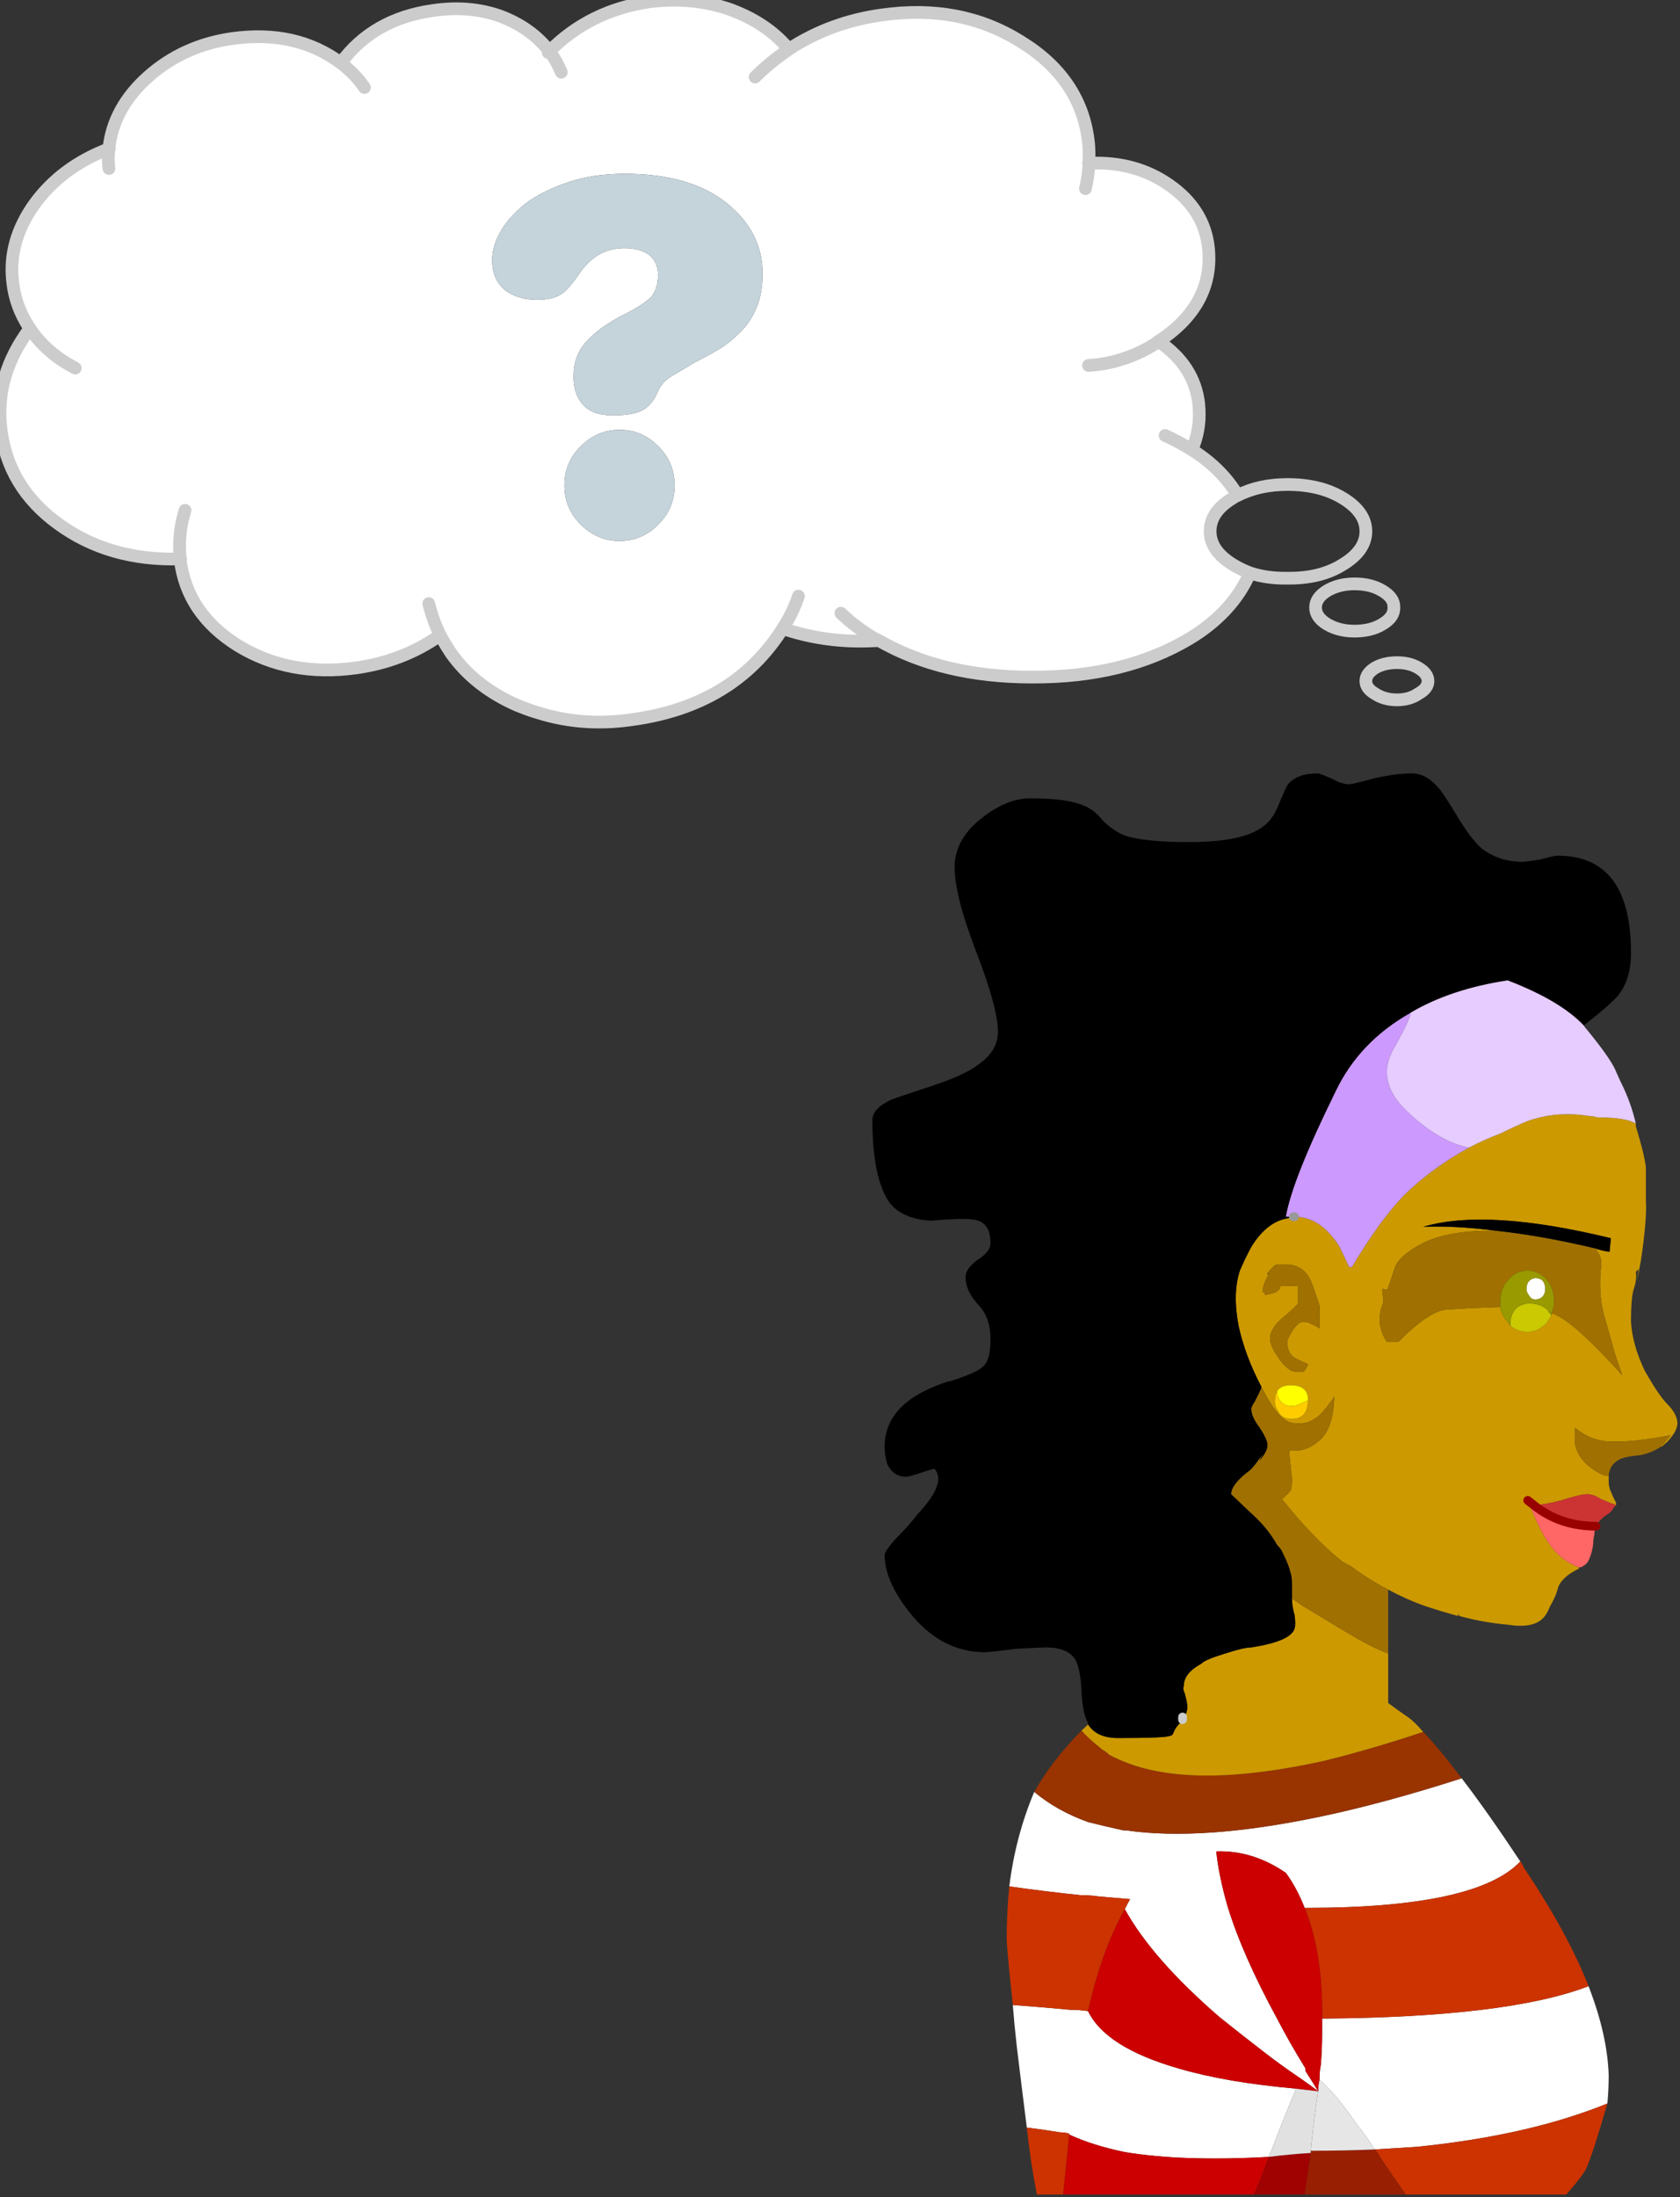 <svg xmlns="http://www.w3.org/2000/svg" xmlns:xlink="http://www.w3.org/1999/xlink" preserveAspectRatio="none" width="192" height="251" viewBox="0 0 192 251"><rect x="0" y="0" width="192" height="251" fill="#333333" stroke="none"/><defs><g id="a"><path fill="#FFF" d="M124.45 18.7l-.05-.05h.05q.05-1.35-.05-2.35-.8-7.3-7.75-11.55-6.85-4.3-15.8-3.05-5.9.8-10.65 3.9l-.05.05Q88 7.1 86.3 8.8q1.7-1.7 3.85-3.15l.05-.05-.1-.05Q87.5 2.5 83.2 1 78.95-.4 74.25.2q-6.85 1-11.45 5.65.75 1 1.35 2.4-.6-1.4-1.35-2.4l-.15.15.05-.2v-.05Q60.6 3.1 57.05 1.8q-3.5-1.2-7.55-.6-6.85.95-10.55 6 1.65 1.25 2.7 2.8-1.05-1.55-2.7-2.8-5.1-3.8-12.4-2.8-5.6.8-9.6 4.35t-4.5 8.2h.05q0 .05-.05.05-.15 1.05 0 2.25-.15-1.2 0-2.25-5.4 2.05-8.5 6.3-3.05 4.25-2.5 8.9.3 2.85 1.95 5.3 1.85 2.8 5.2 4.55-3.35-1.75-5.2-4.55v.05Q-.6 42.9.1 48.9q.75 6.7 6.5 10.9 5.85 4.3 14 4.05-.3-2.85.55-5.55-.85 2.7-.55 5.55v.05h.05l-.05.05q.75 6.15 6.6 9.8 5.9 3.6 13.5 2.55 5.35-.75 9.55-3.7l.05-.05q-.8-1.6-1.3-3.6.5 2 1.3 3.6.6 1.1 1.3 2.15 2.7 3.75 7.45 5.85 2.05.85 4.2 1.35 4.3 1 9.05.3 11.6-1.6 17.15-10.4 1.15-1.75 1.8-3.7-.65 1.95-1.8 3.7 5 1.7 10.5 1.4h.1q.05-.05.05 0l.1-.15h-.1q0-.05-.05-.05-.05-.05-.1-.05-2.25-1.35-3.85-2.9 1.6 1.55 3.85 2.9.05 0 .1.05.05 0 .05.05h.1l.2.1q7.3 4.2 17.55 4.2 10.55.05 18-4.4 4.9-2.95 6.9-7.5-1.05-.4-1.95-.95-2.6-1.6-2.6-3.8 0-2.25 2.6-3.8.25-.2.55-.3-1.85-3.1-5.3-5.25-1.55-.95-3-1.6 1.45.65 3 1.6.2-.3.3-.55.8-2.2.55-4.6v-.05q-.5-4.4-4.6-7.15-.05.1-.1.1-3.15 2.05-6.8 2.55l-1.1.1 1.1-.1q3.65-.5 6.8-2.55l.05-.1h.05q6.4-4.2 5.7-10.75-.5-4.35-4.45-7.1-3.9-2.75-9.2-2.5v.05q-.05 1.4-.4 2.85.35-1.45.4-2.85M86.5 35.05q-.7 1.7-1.8 2.8-1.25 1.25-2.3 1.9-1.2.75-3 1.65l-2.85 1.7q-.95.65-1.35 1.6-.7 1.65-1.85 2.2-1.1.55-3.3.55-2.35 0-3.4-1.2-1.1-1.15-1.1-3.25 0-2.35 1.4-3.9 1.3-1.5 3.85-2.9 2.65-1.3 3.6-2.25.8-.95.8-2.55 0-1.5-1.05-2.3-1.05-.75-2.8-.75-1.45 0-2.75.65-1.3.7-2.35 2.2-1.35 2-2.2 2.45-.95.6-2.65.6-2.3 0-3.8-1.2-1.35-1.2-1.35-3.35 0-1.55.9-3.15.9-1.65 2.85-3.25 1.9-1.45 4.85-2.45 2.9-1 6.55-1 7.45 0 11.65 3.35 4.1 3.3 4.1 8.05 0 2.2-.65 3.8M75.25 51q1.85 1.85 1.85 4.45t-1.85 4.45q-1.85 1.9-4.45 1.9-2.55 0-4.45-1.9-1.85-1.85-1.85-4.45T66.35 51q1.9-1.9 4.45-1.9 2.6 0 4.45 1.9m75.85 179.6v1.7q0 1.75-.15 3.6-.15.7-.15 1.7l.15.15q1.7 1.4 4.15 5 1 1.2 2 2.8 2.4-.15 4.85-.3 12.8-1.3 21.75-4.95.15-1.55.15-3.25-.15-4.6-2.3-10.15-9.25 3.55-30.45 3.7m-26.75-.85q-1-.15-2-.15-3.15-.3-6.6-.55.15 2 .45 4.7.55 4.55 1.15 9.3 2 .25 3.85.55.55 0 1 .15v.1q2.7 1.25 6.35 2 6.6 1.1 16.45.55.15-.45.3-.7 1.05-2.8 2.35-5.95.3-.6.45-1.15-7.95-.7-13.4-2.3-8.35-2.4-10.35-6.55m24.75-11.8h.25q19.4 0 24.4-5.3-3.85-5.8-6.7-9.5-8.85 2.85-16.25 4.4-13.4 2.8-22.1 1.55h-.3q-2.05-.45-4.05-.95-3.6-1.3-6.15-3.45-2.15 5.1-2.85 10.8 4.25.6 8.15 1 1.1 0 2.1.15 1.85.15 3.55.3-.3.55-.6 1.15 3.15 5.7 10.85 12.35 2.3 1.85 4.9 3.85 2.05 1.6 4.35 3.15 1 .7 2 1.45-.7-1.15-1.45-2.3v-.3q-1.85-3-3.25-5.7-3.95-7.25-5.65-12.8-1-3.45-1.3-6.3 4.15-.15 7.95 2.45 1.25 1.7 2.15 4m27.5-70.65q0-1.3-1.15-1.3-1 .15-1 1.3 0 .3.3.7.25.45.7.45.7 0 1-.55.15-.3.15-.6z"/><path fill="#C5D3DB" d="M77.1 55.45q0-2.6-1.85-4.45-1.85-1.9-4.45-1.9-2.55 0-4.45 1.9-1.85 1.85-1.85 4.45t1.85 4.45q1.9 1.9 4.45 1.9 2.6 0 4.45-1.9 1.85-1.85 1.85-4.45m7.6-17.6q1.1-1.1 1.8-2.8.65-1.6.65-3.8 0-4.75-4.1-8.05-4.2-3.35-11.65-3.35-3.65 0-6.55 1-2.95 1-4.85 2.45-1.95 1.6-2.85 3.25-.9 1.6-.9 3.15 0 2.15 1.35 3.35 1.5 1.2 3.8 1.2 1.7 0 2.65-.6.85-.45 2.2-2.45 1.05-1.5 2.35-2.2 1.3-.65 2.75-.65 1.75 0 2.8.75 1.05.8 1.05 2.3 0 1.6-.8 2.55-.95.95-3.6 2.25-2.55 1.4-3.85 2.9-1.4 1.55-1.4 3.9 0 2.1 1.1 3.25 1.05 1.2 3.4 1.2 2.2 0 3.3-.55 1.15-.55 1.85-2.2.4-.95 1.35-1.6l2.85-1.7q1.8-.9 3-1.65 1.05-.65 2.3-1.9z"/><path fill="#C30" d="M157.1 245.55q.4.4.7 1 1.55 2.3 2.85 4.15H179q1.9-2.15 2.3-3 .8-1.85 2.4-7.4-8.95 3.65-21.75 4.95-2.45.15-4.85.3m-34.9-1.7v-.1q-.45-.15-1-.15-1.85-.3-3.85-.55.4 3.8 1.15 7.65h3q.4-3.75.7-6.85m6.95-26.9q-1.7-.15-3.55-.3-1-.15-2.1-.15-3.9-.4-8.15-1-.3 3-.3 6 0 1 .7 7.55 3.45.25 6.6.55 1 0 2 .15 1.55-6.95 4.2-11.65.3-.6.6-1.15m20.2 1h-.25q2.1 5.15 2 12.65 21.2-.15 30.45-3.7-2.4-6.1-7.4-13.55-.15-.4-.4-.7-5 5.3-24.4 5.3z"/><path fill="#A00101" d="M149.8 245.95q-2.45.15-4.8.45-.85 2.3-1.7 4.3h5.8q.4-2.6.7-4.75z"/><path fill="#981F01" d="M149.8 245.7v.25q-.3 2.15-.7 4.75h11.55q-1.3-1.85-2.85-4.15-.3-.6-.7-1-3.45.15-7.3.15z"/><path fill="#E6E6E6" d="M150.95 237.75l-.15-.15q-.15.55-.15 1.3-.45 2.85-.85 6.8 3.85 0 7.3-.15-1-1.6-2-2.8-2.45-3.6-4.15-5z"/><path fill="#E1E1E1" d="M150.65 238.9q-1.3-.15-2.55-.3-.15.55-.45 1.15-1.3 3.15-2.35 5.95-.15.25-.3.7 2.35-.3 4.8-.45v-.25q.4-3.95.85-6.8z"/><path fill="#C00" d="M124.35 229.75q2 4.15 10.35 6.55 5.45 1.6 13.4 2.3 1.25.15 2.55.3-1-.75-2-1.45-2.3-1.55-4.35-3.15-2.6-2-4.9-3.85-7.7-6.65-10.85-12.35-2.65 4.7-4.2 11.65m4.2 16.1q-3.65-.75-6.35-2-.3 3.1-.7 6.85h21.8q.85-2 1.7-4.3-9.85.55-16.45-.55m20.55-27.9q-.9-2.3-2.15-4-3.8-2.6-7.95-2.45.3 2.85 1.3 6.3 1.7 5.55 5.65 12.8 1.4 2.7 3.25 5.7v.3q.75 1.15 1.45 2.3 0-.75.15-1.3 0-1 .15-1.7.15-1.85.15-3.6v-1.7q.1-7.5-2-12.65z"/><path fill="#930" d="M126.2 200q-.3-.15-.6-.45-1.1-.85-2-1.85-3.4 3.45-5.4 7 2.55 2.15 6.15 3.45 2 .5 4.05.95h.3q8.7 1.25 22.1-1.55 7.4-1.55 16.25-4.4-2.6-3.45-4.4-5.3-6 2-11.3 3.3-14.65 3.25-22.5.25-1.1-.4-2.1-.95-.3-.3-.55-.45z"/><path fill="#C90" d="M124.35 197q-.3.3-.75.7.9 1 2 1.85.3.3.6.45.25.15.55.45 1 .55 2.1.95 7.85 3 22.5-.25 5.3-1.3 11.3-3.3-.85-1-1.55-1.55-1.45-1-2.45-1.75v-5.65q-1.85-.7-4.55-2.3-3.3-2-5.15-3.1-.85-.6-1.3-.9 0 .9.3 1.9.15 1.1 0 1.55-.45 1.45-4.95 2.15-.85 0-3 .7-2.3.7-2.7 1.15-2 1.1-2 2.5-.15.45.1.9.3 1.1.3 1.55 0 .55-.4 1.3 0-.15-.15-.15v.3q-.15.25-.45.55-.4.45-.55.85-.15.45-.45.45-.4.25-5.95.25-2.4 0-3.4-1.55m57.35-69.5q-3.4-.55-6.25.3-.85.15-4 1.7-1.85.7-3.55 1.6-4.15 2.25-7.4 5.4-2.85 2.95-6 8.25h-.3l-1.1-2.3q-2.15-3.45-5.15-3.45h-.15q-.15 0-.3.15h-.15q-2.5.3-4.35 3.3-.7 1.3-1.3 2.7-.85 2.6-.15 6.3.75 3.45 2.6 6.95v.15q.15 0 .15.15 1.8 3.55 3.35 3.85 1.55.25 2.55-.45.75-.3 2.3-2.55-.15 3.55-1.55 4.85-1.6 1.55-3.6 1.3 0 .55.15 1.85.15 1.15.15 1.55 0 .85-.15 1.15-.15.3-1 1 3.6 4.5 6.85 7.1.45.3 1 .55 2.15 1.6 4.3 2.7 2.15 1.15 4.3 1.9 1.65.55 3.65 1.1l.15-.25v.25q2.7.75 5.55 1 2.85.45 4-.7.45-.4.85-1.4.6-1 .85-1.9.15-.7.75-1.25.55-.6 1.7-1.15v-.15q-2.3-.85-3.7-3.15-.85-1.25-2.15-4.5.4.3.7.55 1 0 3.15-.55 2.15-.7 2.95-.7.7 0 1.55.55 1.3.55 1.75.7 0-.4-.15-.55-.3-.6-.45-1-.15-.3-.15-.45-.1-.25-.1-.7v-.7q-.45.25-2-.85-1.55-1.15-1.85-2.75v-1.85q1.85 1.6 4.4 1.6 2.85 0 6.55-.75l-1.1 1.3h.1q.3-.3.6-.55 1.25-1.3 1.15-2.3-.15-1-1.15-2-1-1-2.6-3.85-1.4-2.95-1.55-5.55 0-2.7.3-3.7.4-1.15.25-2l.3-.3q0 .3-.15 1.3l.45-2.4q.7-4.75.55-6.85v-3.7q-.15-1.4-1.15-4.7v-.3q-1.1-.7-4.4-.7-.45-.15-.85-.15M171 140.6q-4.7-.6-8.35-.45 7.25-2.15 21.45 1.3l-.15 1.55q-.85-.1-1.7-.4 1 1 .7 2.4-.25 2.75.3 5 .45 1.6 1.3 4.6.4 1.25.85 2.5-5.1-5.65-7.4-6.8-.25-.15-.7-.3v.3q-.3.45-.55.85-1 1-2.15 1t-2-.7q-.15-.15-.15-.3-.85-.85-1-1.85-4.15.15-6 .3-1.95 0-5.65 3.7h-1.3q-1.3-2-.55-4.15.15-.25.15-.55v-.3q-.3-1.3.1-1 .45.15.45-.3.15-.25.7-2 .45-1.55 3.3-3 2.8-1.4 7.8-1.4h.55m-24.9 6.3q.55.1-.25.7-.85.3-1.3.3v-.15q-.15-.15-.25-.15 0-.85.7-2h-.15v-.15q.55-.7 1-1h1.1q2 0 2.85 1.85.4 1 1 2.85v2.6q-.7-.45-.85-.45-.45-.3-1-.3-.85 0-1.85 2.15 0 1.6 1.1 2.1.6.3 1.3.6-.3.7-.55.85h-.85q-.9 0-2-1.6-.95-1.35-.95-2.2 0-1 1.2-2.15 1.75-1.45 2-1.85v-2h-2.25m-.4 13.2q0-.7.25-1.15.4-.7 1.55-.7 2 0 2 1.7v.15l-.15.85q-.4 1.15-1.7 1.15-1.15 0-1.55-.85-.4-.55-.4-1.15z"/><path fill="#A07001" d="M144.15 158.55q-.3.7-.75 1.55-.4.6-.4.85 0 .85.85 2 1 1.45 1 2.15t-.95 1.8q.15-.2.4-.8-.3.45-.6.85-.55.75-.85 1-2.15 1.6-2.15 2.75l2.15 2.05q2 1.75 3.1 3.75.4.4.55.7.85 1.7 1 2.55.15.3.15 1.45V182.6q.45.3 1.3.9 1.85 1.1 5.15 3.1 2.7 1.6 4.55 2.3v-7.3q-2.15-1.1-4.3-2.7-.55-.25-1-.55-3.25-2.6-6.85-7.1.85-.7 1-1 .15-.3.15-1.15 0-.4-.15-1.55-.15-1.3-.15-1.85 2 .25 3.6-1.3 1.4-1.3 1.55-4.85-1.55 2.25-2.3 2.55-1 .7-2.55.45-1.55-.3-3.35-3.85 0-.15-.15-.15m45.7 6.7l1.1-1.3q-3.7.75-6.55.75-2.55 0-4.4-1.6v1.85q.3 1.6 1.85 2.75 1.55 1.1 2 .85.1-1.15 1.1-1.75.6-.4 2.45-.55 1.45-.3 2.45-1m-44-17.65q.8-.6.25-.7h2.25v2q-.25.4-2 1.85-1.2 1.15-1.2 2.15 0 .85.95 2.2 1.1 1.6 2 1.6h.85q.25-.15.55-.85-.7-.3-1.3-.6-1.1-.5-1.1-2.1 1-2.15 1.85-2.15.55 0 1 .3.15 0 .85.45v-2.6q-.6-1.85-1-2.85-.85-1.85-2.85-1.85h-1.1q-.45.3-1 1l.15.15q-.7 1.15-.7 2 .1 0 .25.15v.15q.45 0 1.3-.3m24.6-7q-5 0-7.8 1.4-2.85 1.45-3.3 3-.55 1.75-.7 2 0 .45-.45.3-.4-.3-.1 1v.3q0 .3-.15.55-.75 2.15.55 4.15h1.3q3.7-3.7 5.65-3.7 1.85-.15 6-.3v-.55q0-1.6 1-2.6.85-1 2.15-1 1.15 0 2.15 1 .85 1 .85 2.6 0 .7-.3 1.25.45.15.7.3 2.3 1.15 7.4 6.8-.45-1.25-.85-2.5-.85-3-1.3-4.6-.55-2.25-.3-5 .3-1.4-.7-2.4-6.1-1.45-11.25-2h-.55z"/><path fill="#C9F" d="M159.2 119.95q2-3.55 2-4.25-5.85 3.3-8.55 8.95-5 10.15-5.7 14.35h.55v.15q.15-.15.3-.15h.15q3 0 5.15 3.45l1.1 2.3h.3q3.15-5.3 6-8.25 3.25-3.15 7.4-5.4-3.3-.6-6.95-4-3.75-3.45-1.75-7.15z"/><path fill="#F66" d="M175.3 171.95q-.3-.25-.7-.55 1.3 3.25 2.15 4.5 1.4 2.3 3.7 3.15h.15q.15 0 .55-.3.4-.25.7-1.25.25-.85.25-1.6.15-.7.15-1.25 0-.15.15-.3-4.1 0-7.1-2.4z"/><path fill="#C33" d="M184.7 171.95q-.45-.15-1.75-.7-.85-.55-1.55-.55-.8 0-2.95.7-2.15.55-3.15.55 3 2.4 7.1 2.4.15-.45 1-1.15.85-.5 1-.95l.3-.3z"/><path fill="#FF0" d="M145.95 158.95q0 .75.55 1.3.7.55 1.7.3 1-.45 1.3-.6 0-1.7-2-1.7-1.15 0-1.55.7z"/><path fill="#FC0" d="M146.5 160.25q-.55-.55-.55-1.3-.25.45-.25 1.15 0 .6.4 1.15.4.85 1.55.85 1.3 0 1.7-1.15l.15-.85v-.15q-.3.15-1.3.6-1 .25-1.7-.3z"/><path fill="#CAC902" d="M176.6 149.45q-.7-.55-1.85-.55-.6 0-1.3.4l-.3.3q-.55.7-.55 1.7v.15q.85.7 2 .7t2.15-1q.25-.4.55-.85-.15-.3-.3-.4-.1-.3-.4-.45z"/><path fill="#990" d="M174.6 145.15q-1.3 0-2.15 1-1 1-1 2.6v.55q.15 1 1 1.85 0 .15.15.3v-.15q0-1 .55-1.7l.3-.3q.7-.4 1.3-.4 1.15 0 1.85.55.3.15.4.45.15.1.3.4v-.3q.3-.55.3-1.25 0-1.6-.85-2.6-1-1-2.15-1m.85.85q1.15 0 1.15 1.3 0 .3-.15.6-.3.55-1 .55-.45 0-.7-.45-.3-.4-.3-.7 0-1.15 1-1.3z"/><path d="M162.65 140.15q3.65-.15 8.35.45 5.15.55 11.25 2 .85.3 1.7.4l.15-1.55q-14.2-3.45-21.45-1.3m3.95-46.8q-1.7-2.85-2.3-3.45-1.35-1.55-2.95-1.55-1.7 0-4.25.55-2.6.7-2.9.7-.85 0-2.1-.7-1.3-.55-1.45-.55-2.45 0-3.45 1.25-.1 0-1.25 2.75-.8 1.85-2.65 2.7-2.45 1.15-7.45 1.15t-7.3-.75q-1.35-.55-2.5-1.7-1-1.25-2.15-1.7-1.85-.85-6.15-.85-2.7 0-5.55 2.25-3.1 2.45-3.1 5.6 0 3.25 2.4 9.5 2.55 6.6 2.55 9.3 0 2.25-2.3 3.8-1.5 1.15-4.95 2.3-4.25 1.4-5 1.7-2.1 1-2.1 2.3 0 6.7 2 9.5 1.55 1.85 4.7 2 3.25-.3 4.65-.15 2.15.15 2.15 2.7 0 1-1.45 1.9-1.4 1-1.4 2 0 1.55 1.4 3.1 1.45 1.45 1.45 4 0 2.4-.85 3.1-.75.75-3.8 1.7h-.15q-1.45.45-2.85 1.15-4.45 2.3-4.45 6.3 0 1 .3 2 .7 1.45 2.15 1.45.4 0 1.7-.45 1.3-.45 1.55-.45 1.45 1.6-2 5.25-.85 1.15-2.4 2.7-1.3 1.45-1.3 1.9 0 2.95 2.85 6.55 3.6 4.55 8.65 4.55.45 0 3.6-.4 2.85-.15 3.3-.15 2.55 0 3.4 1.4.6 1.1.7 3.7.15 2.55.75 3.55v.15q1 1.55 3.4 1.55 5.55 0 5.95-.25.3 0 .45-.45.15-.4.55-.85.3-.3.45-.55v-.3q.15 0 .15.15.4-.75.4-1.3 0-.45-.3-1.55-.25-.45-.1-.9 0-1.4 2-2.5.4-.45 2.7-1.15 2.15-.7 3-.7 4.5-.7 4.95-2.15.15-.45 0-1.55-.3-1-.3-1.9v-.1-1.3q0-1.15-.15-1.45-.15-.85-1-2.55-.15-.3-.55-.7-1.1-2-3.1-3.75l-2.15-2.05q0-1.15 2.15-2.75.3-.25.85-1 .3-.4.6-.85-.25.6-.4.8.95-1.1.95-1.8t-1-2.15q-.85-1.15-.85-2 0-.25.4-.85.45-.85.75-1.55v-.15q-1.85-3.5-2.6-6.95-.7-3.7.15-6.3.6-1.4 1.3-2.7 1.85-3 4.35-3.3V139h-.4q.7-4.2 5.7-14.35 2.7-5.65 8.55-8.95 4.55-2.7 11.1-3.7 6 2.3 8.7 5.15 2.95-2.3 3.95-3.45 1.45-1.85 1.45-4.85 0-11.1-8.4-11.1-.4 0-2 .45-1.7.25-2 .25-2.7 0-4.7-1.55-1.25-1.15-2.7-3.55z"/><path fill="#E6CCFF" d="M185.25 123.65q-.15-.3-.7-1.55-.7-1.45-3.25-4.55-.15-.15-.3-.4-2.7-2.85-8.7-5.15-6.55 1-11.1 3.7 0 .7-2 4.25-2 3.7 1.75 7.15 3.65 3.4 6.95 4 1.7-.9 3.55-1.6 3.15-1.55 4-1.7 2.85-.85 6.25-.3.4 0 .85.15 3.3 0 4.4.7-.55-2.4-1.7-4.7z"/></g><path id="b" stroke="#CCC" stroke-width="1.45" stroke-linejoin="round" stroke-linecap="round" fill="none" d="M162.1 79.25q1.1-.6 1.1-1.45t-1.1-1.5q-1-.6-2.45-.6-1.45 0-2.5.6-1.05.65-1.05 1.5t1.05 1.45q1.05.7 2.5.7t2.45-.7zM124.45 18.7v-.05h-.05l.05.05q-.05 1.4-.4 2.85M100.1 73.2q0-.05-.05 0h-.1q-5.5.3-10.5-1.4-5.55 8.8-17.15 10.4-4.75.7-9.05-.3-2.15-.5-4.2-1.35-4.75-2.1-7.45-5.85-.7-1.05-1.3-2.15l-.05.05q-4.2 2.95-9.55 3.7-7.6 1.05-13.5-2.55-5.85-3.65-6.6-9.8l.05-.05h-.05v-.05q-8.15.25-14-4.05Q.85 55.6.1 48.9q-.7-6 3.3-11.35v-.05q-1.65-2.45-1.95-5.3-.55-4.65 2.5-8.9 3.1-4.25 8.5-6.3.05 0 .05-.05h-.05q.5-4.65 4.5-8.2 4-3.55 9.6-4.35 7.3-1 12.4 2.8 3.7-5.05 10.55-6 4.05-.6 7.55.6 3.55 1.3 5.65 3.95v.05l-.05.2.15-.15Q67.4 1.2 74.25.2q4.7-.6 8.95.8 4.3 1.5 6.9 4.55l.1.05q4.75-3.1 10.65-3.9 8.95-1.25 15.8 3.05Q123.6 9 124.4 16.3q.1 1 .05 2.35 5.3-.25 9.2 2.5 3.95 2.75 4.45 7.1.7 6.55-5.7 10.75 4.1 2.75 4.6 7.15v.05q.25 2.4-.55 4.6-.1.25-.3.55 3.45 2.15 5.3 5.25 2.45-1.25 5.7-1.25 3.75 0 6.3 1.55 2.65 1.6 2.65 3.8 0 2.2-2.65 3.8-2.55 1.6-6.3 1.55-2.35.05-4.3-.6-2 4.55-6.9 7.5-7.45 4.45-18 4.4-10.25 0-17.55-4.2-.15 0-.3.05zm.1-.15h-.1q0-.05-.05-.05-.05-.05-.1-.05-2.25-1.35-3.85-2.9M132.4 39h-.05l-.05.1q.05 0 .1-.1zm-.1.1q-3.15 2.05-6.8 2.55l-1.1.1M90.2 5.6l-.05.05Q88 7.1 86.3 8.8m14.1 64.35l-.2-.1M89.45 71.8q1.15-1.75 1.8-3.7m60.4-.6q-1.3.8-1.3 1.9 0 1.1 1.3 1.9 1.35.8 3.15.8 1.9 0 3.2-.8 1.35-.8 1.3-1.9.05-1.1-1.3-1.9-1.3-.8-3.2-.8-1.8 0-3.15.8zm-10.2-10.9q-.3.1-.55.3-2.6 1.55-2.6 3.8 0 2.2 2.6 3.8.9.55 1.95.95m-9.7-15.7q1.45.65 3 1.6M62.8 5.85q.75 1 1.35 2.4M12.45 17q-.15 1.05 0 2.25M3.4 37.5q1.85 2.8 5.2 4.55m12 21.8q-.3-2.85.55-5.55M50.3 72.55q-.8-1.6-1.3-3.6M38.95 7.2q1.65 1.25 2.7 2.8"/><path id="c" stroke="#900" stroke-linejoin="round" stroke-linecap="round" fill="none" d="M182.4 174.35q-4.1 0-7.1-2.4-.3-.25-.7-.55"/><path id="d" stroke="#999" stroke-linejoin="round" stroke-linecap="round" fill="none" d="M147.95 139h-.15"/><path id="e" stroke="#CCC" stroke-linejoin="round" stroke-linecap="round" fill="none" d="M135.15 196.15v.3"/></defs><g><use xlink:href="#a"/><use xlink:href="#b"/><use xlink:href="#c"/><use xlink:href="#d"/><use xlink:href="#e"/></g></svg>